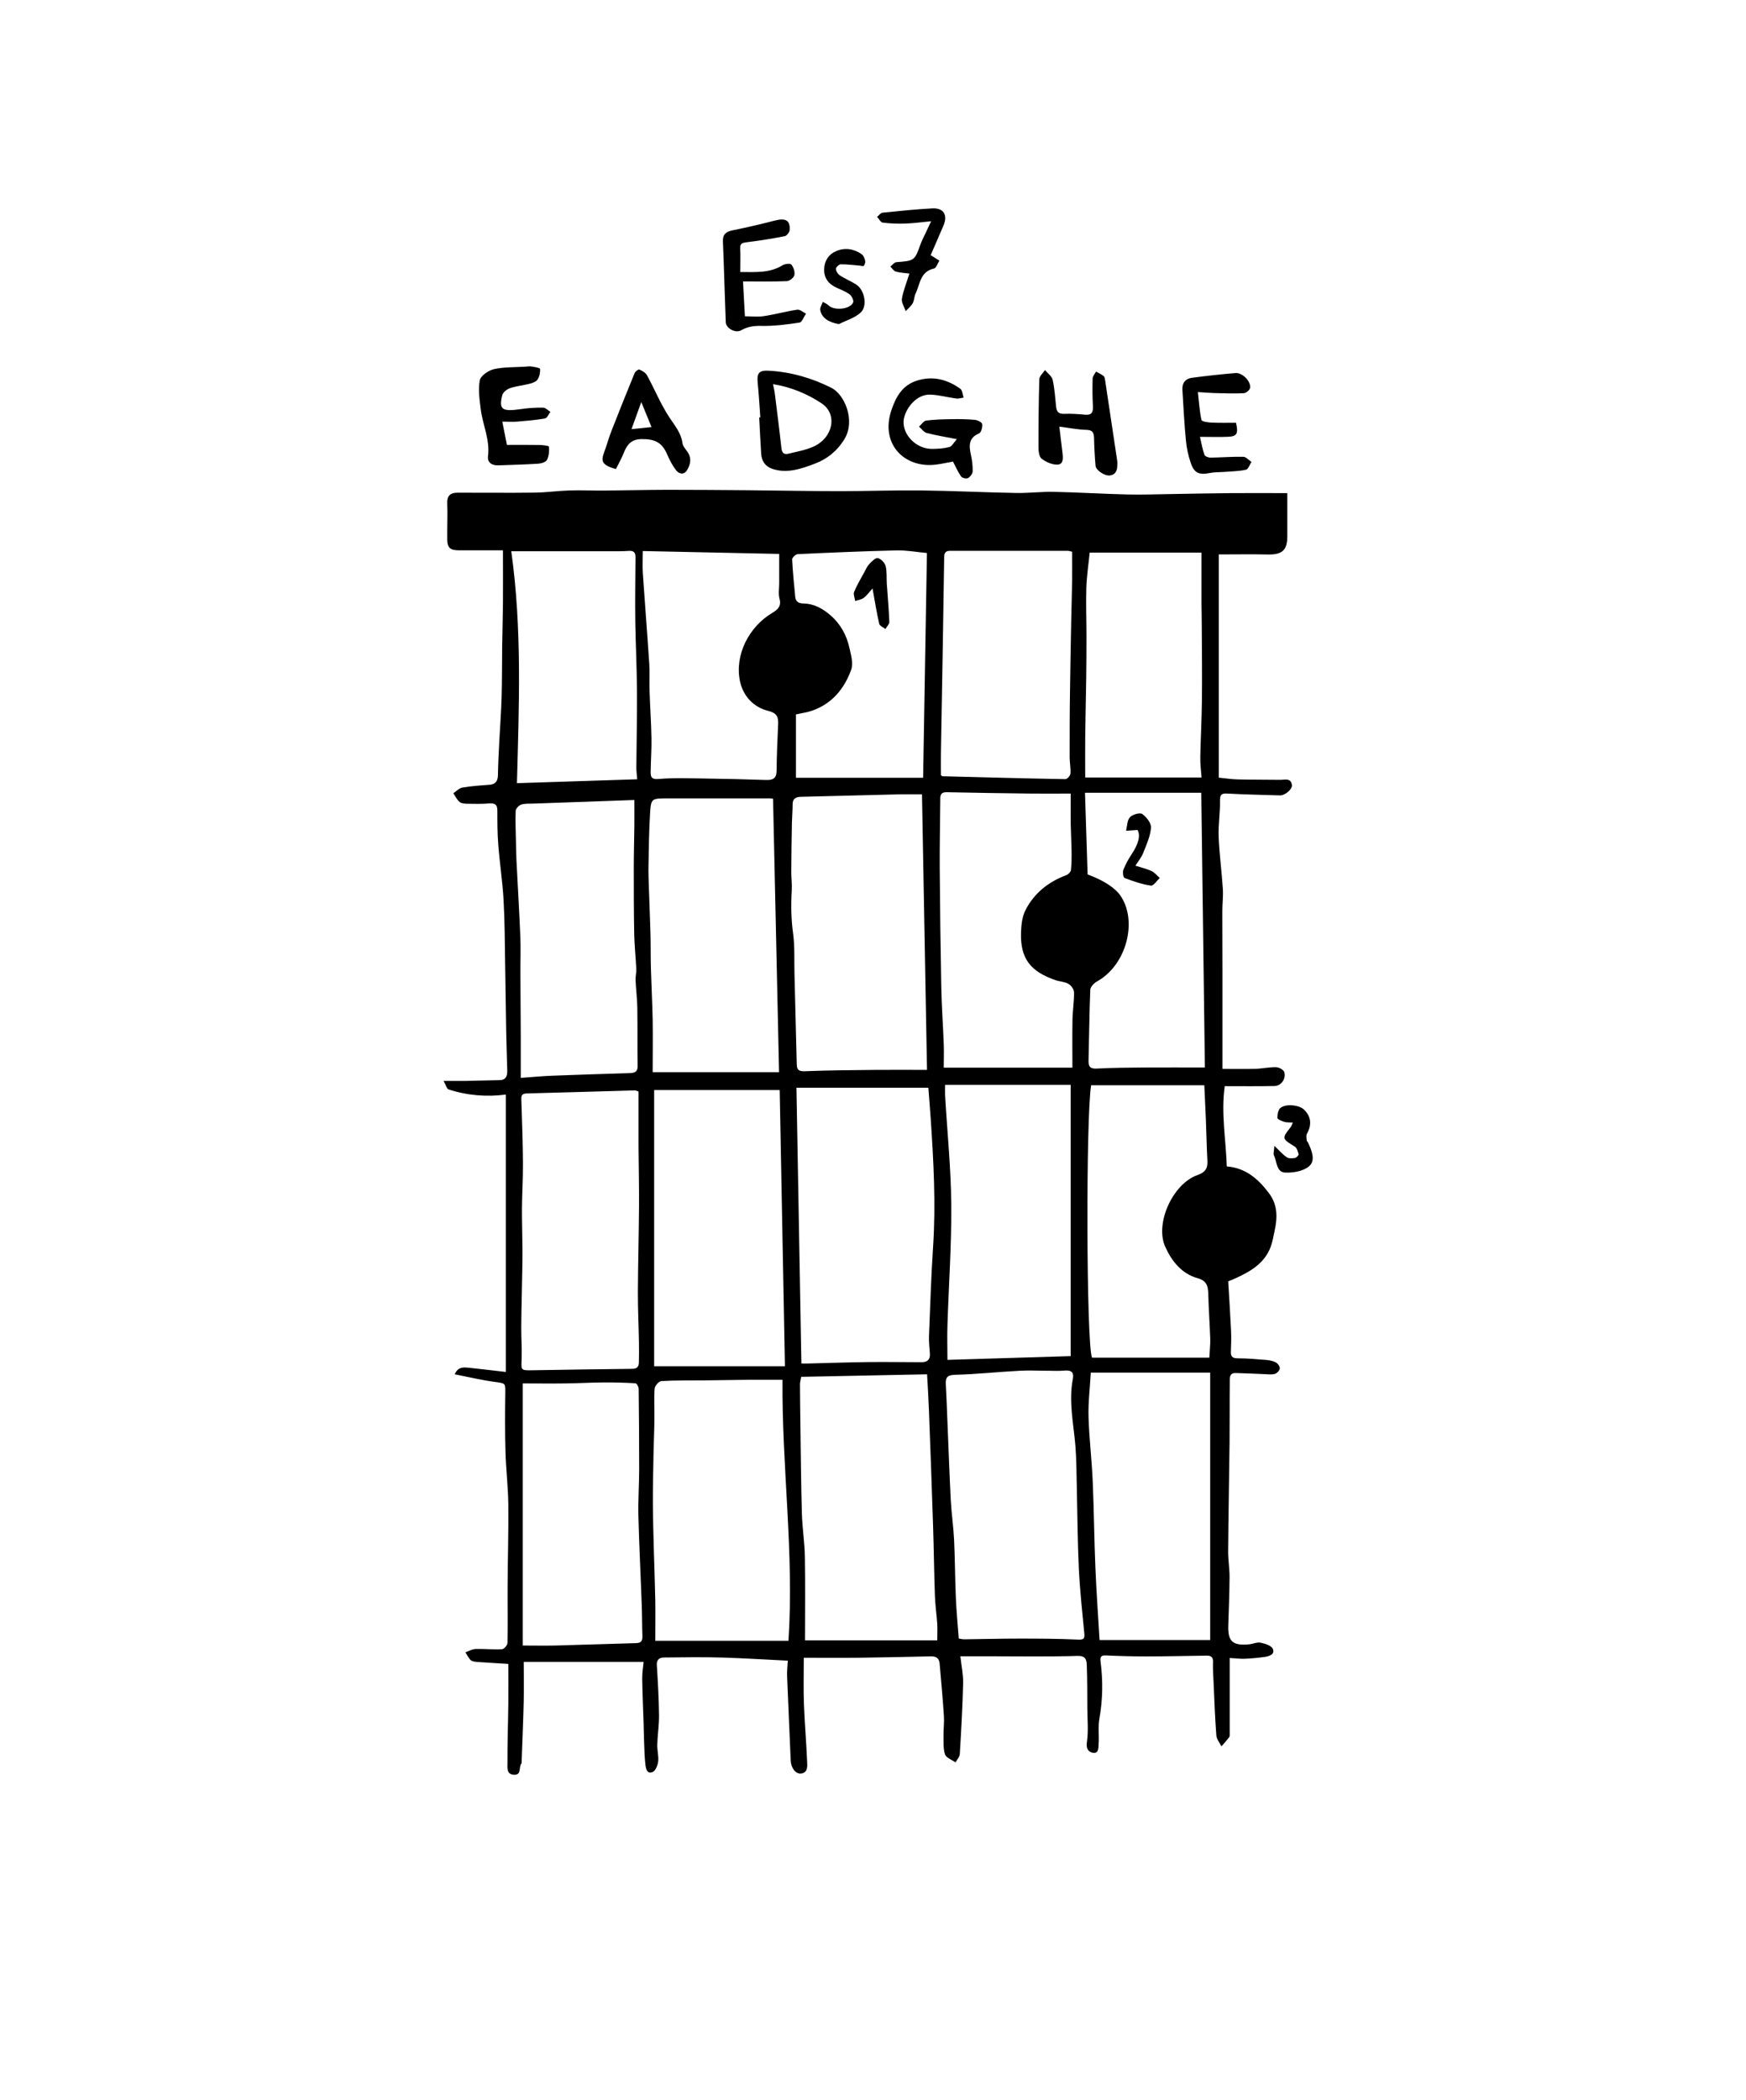 <?xml version="1.0" encoding="UTF-8" standalone="no"?>
<!DOCTYPE svg PUBLIC "-//W3C//DTD SVG 1.1//EN" "http://www.w3.org/Graphics/SVG/1.1/DTD/svg11.dtd">
<svg width="100%" height="100%" viewBox="0 0 247 297" version="1.1" xmlns="http://www.w3.org/2000/svg" xmlns:xlink="http://www.w3.org/1999/xlink" xml:space="preserve" xmlns:serif="http://www.serif.com/" style="fill-rule:evenodd;clip-rule:evenodd;stroke-linejoin:round;stroke-miterlimit:2;">
    <g id="IaJ47w">
        <path d="M71.09,77.83L64.97,77.83C63.7,77.83 63.28,77.49 63.27,76.28C63.25,74.56 63.33,72.83 63.27,71.11C63.23,70.02 63.82,69.68 64.73,69.68C68.36,69.67 71.99,69.72 75.62,69.67C77.29,69.65 78.95,69.41 80.61,69.36C82.19,69.31 83.78,69.39 85.36,69.38C88.38,69.35 91.4,69.28 94.42,69.27C98.2,69.27 101.99,69.3 105.77,69.33C110.14,69.37 114.51,69.46 118.88,69.46C122.67,69.46 126.45,69.32 130.24,69.36C134.75,69.41 139.26,69.64 143.77,69.72C145.54,69.75 147.31,69.52 149.07,69.56C152.56,69.63 156.04,69.85 159.52,69.93C161.58,69.98 163.64,69.9 165.7,69.87C168.53,69.83 171.37,69.76 174.2,69.74C176.77,69.72 179.33,69.74 182.11,69.74L182.11,75.81C182.12,77.8 181.4,78.46 179.37,78.42C177.1,78.37 174.83,78.41 172.42,78.41L172.42,109.98C173.36,110.07 174.22,110.21 175.08,110.23C177.1,110.28 179.12,110.26 181.14,110.29C181.78,110.29 182.61,109.99 182.76,111.01C182.85,111.63 181.76,112.52 181.06,112.49C178.59,112.41 176.11,112.37 173.64,112.23C172.78,112.18 172.57,112.39 172.59,113.27C172.62,114.97 172.33,116.67 172.4,118.36C172.5,120.81 172.83,123.24 172.99,125.68C173.06,126.75 172.92,127.82 172.92,128.9C172.92,131.66 172.93,134.43 172.94,137.19L172.94,151.17C174.61,151.17 176.1,151.2 177.59,151.16C178.57,151.13 179.56,150.9 180.54,150.93C180.95,150.94 181.6,151.31 181.69,151.64C181.95,152.58 181.23,153.57 180.32,153.59C178.01,153.64 175.7,153.61 173.26,153.61C172.72,157.39 173.42,161.11 173.55,164.96C176.21,165.17 178,166.73 179.51,168.74C180.76,170.39 180.73,172.2 180.31,174.09C180.14,174.85 180.02,175.64 179.75,176.36C178.86,178.7 176.87,179.83 174.75,180.8C174.43,180.95 174.1,181.07 173.75,181.21C173.89,183.55 174.04,185.84 174.15,188.13C174.2,189.12 174.17,190.12 174.13,191.11C174.1,191.8 174.3,192.1 175.07,192.1C176.42,192.1 177.78,192.22 179.13,192.33C179.59,192.37 180.09,192.47 180.49,192.68C180.77,192.83 181.08,193.26 181.05,193.53C181.02,193.82 180.66,194.21 180.36,194.3C179.93,194.43 179.43,194.36 178.96,194.34C177.58,194.29 176.19,194.21 174.81,194.18C173.89,194.16 173.97,194.9 173.97,195.47C173.94,198.34 173.97,201.22 173.94,204.09C173.88,209.18 173.78,214.28 173.74,219.37C173.73,220.6 173.95,221.84 173.94,223.07C173.93,225.33 173.83,227.6 173.76,229.86C173.68,232.13 174.37,232.77 176.7,232.55C177.25,232.5 177.83,232.21 178.34,232.32C178.97,232.45 179.86,232.73 180.06,233.19C180.4,233.95 179.57,234.24 178.92,234.33C177.99,234.46 177.05,234.55 176.11,234.59C175.5,234.62 174.88,234.53 173.96,234.48L173.96,245.11C173.96,245.31 173.99,245.56 173.88,245.69C173.54,246.14 173.16,246.56 172.79,246.98C172.54,246.47 172.11,245.96 172.07,245.43C171.88,242.93 171.79,240.42 171.68,237.91C171.64,236.96 171.56,236 171.6,235.05C171.63,234.33 171.29,234.14 170.68,234.15C167.82,234.19 164.97,234.26 162.11,234.26C160.22,234.26 158.33,234.21 156.44,234.12C155.73,234.08 155.61,234.39 155.69,234.97C156.04,237.67 156.01,240.35 155.53,243.04C155.32,244.2 155.5,245.42 155.42,246.61C155.38,247.15 155.47,248.04 154.59,247.88C153.98,247.77 153.62,247.31 153.76,246.38C153.99,244.83 153.83,243.21 153.82,241.63C153.81,239.57 153.82,237.5 153.74,235.44C153.71,234.69 153.55,234.15 152.4,234.19C148.17,234.32 143.93,234.24 139.69,234.24L135.86,234.24C136.01,235.63 136.28,236.85 136.25,238.05C136.17,241.38 135.98,244.72 135.78,248.05C135.76,248.46 135.39,248.85 135.18,249.25C134.66,248.88 133.86,248.61 133.69,248.12C133.41,247.28 133.5,246.31 133.48,245.39C133.47,244.48 133.59,243.57 133.53,242.66C133.37,240.21 133.14,237.76 132.93,235.31C132.87,234.54 132.47,234.23 131.67,234.25C128.15,234.34 124.63,234.4 121.11,234.45C118.68,234.48 116.26,234.45 113.71,234.45C113.71,236.81 113.65,238.91 113.73,241.01C113.83,243.71 114.07,246.41 114.18,249.12C114.21,249.78 114.31,250.7 113.31,250.82C112.53,250.91 111.9,249.98 111.86,249.01C111.7,245.03 111.5,241.05 111.35,237.07C111.32,236.29 111.42,235.5 111.45,234.86C108.31,234.71 105.25,234.51 102.2,234.42C99.46,234.34 96.72,234.38 93.99,234.41C93.35,234.41 92.86,234.65 92.92,235.5C93.07,237.85 93.2,240.2 93.23,242.55C93.25,243.95 93.02,245.36 92.98,246.76C92.96,247.55 93.2,248.35 93.11,249.12C93.05,249.66 92.73,250.44 92.32,250.61C91.51,250.94 91.37,250.1 91.3,249.54C91.18,248.5 91.16,247.44 91.12,246.4C91.08,245.53 91.08,244.65 91.05,243.78C90.98,241.65 90.88,239.53 90.85,237.4C90.84,236.58 90.98,235.76 91.05,235.03L74.09,235.03C74.09,236.9 74.13,238.72 74.09,240.54C74.02,243.45 73.89,246.35 73.79,249.25C73.79,249.29 73.81,249.35 73.79,249.37C73.33,249.85 73.84,251 72.78,251C71.62,251 71.79,249.95 71.79,249.28C71.77,246.52 71.88,243.75 71.91,240.99C71.93,239.13 71.91,237.27 71.91,235.32C70.36,235.22 68.99,235.15 67.62,235.05C67.27,235.02 66.85,235 66.61,234.8C66.28,234.51 66.09,234.06 65.84,233.68C66.31,233.52 66.78,233.23 67.26,233.21C68.52,233.17 69.78,233.31 71.03,233.24C71.31,233.22 71.79,232.67 71.79,232.35C71.85,229.63 71.79,226.9 71.81,224.17C71.83,220.36 71.95,216.56 71.91,212.75C71.88,210.29 71.58,207.83 71.51,205.37C71.43,202.61 71.44,199.86 71.48,197.1C71.5,195.56 71.54,195.65 69.95,195.43C68.1,195.18 66.27,194.74 64.33,194.36C64.81,193.22 65.66,193.37 66.47,193.45C68.1,193.62 69.74,193.82 71.56,194.03L71.56,154.8C68.86,155.15 66.11,154.94 63.45,154.07C63.21,153.99 63.1,153.49 62.75,152.87C63.96,152.87 64.91,152.88 65.87,152.87C67.46,152.84 69.05,152.78 70.64,152.76C71.57,152.76 71.77,152.18 71.76,151.43C71.72,149.61 71.64,147.79 71.61,145.97C71.55,142.76 71.52,139.56 71.46,136.35C71.41,133.33 71.41,130.31 71.24,127.3C71.09,124.68 70.69,122.08 70.49,119.47C70.36,117.86 70.36,116.23 70.36,114.61C70.36,113.71 69.92,113.57 69.14,113.63C68.15,113.71 67.15,113.69 66.16,113.67C65.77,113.67 65.29,113.64 65.02,113.42C64.64,113.11 64.42,112.6 64.13,112.18C64.56,111.9 64.96,111.46 65.42,111.38C66.67,111.17 67.95,111.08 69.22,110.99C70.11,110.93 70.42,110.47 70.44,109.62C70.47,108.05 70.55,106.47 70.63,104.9C70.74,102.8 70.9,100.71 70.96,98.61C71.03,96.19 71.01,93.77 71.04,91.35C71.07,89.33 71.13,87.32 71.15,85.3C71.17,82.93 71.15,80.55 71.15,77.84L71.09,77.83ZM112.67,153.83C112.91,167.01 113.14,179.88 113.37,192.84L114.11,192.84C117.07,192.77 120.03,192.66 122.99,192.63C125.45,192.6 127.92,192.65 130.38,192.65C131.13,192.65 131.59,192.33 131.55,191.5C131.5,190.66 131.39,189.82 131.42,188.99C131.59,184.77 131.72,180.55 132,176.33C132.4,170.26 132.07,164.21 131.66,158.17C131.56,156.71 131.44,155.25 131.33,153.83L112.67,153.83ZM130.41,112.34C129.35,112.34 128.28,112.32 127.22,112.34C122.57,112.45 117.93,112.57 113.28,112.69C112.6,112.71 112.13,112.94 112.13,113.73C112.13,114.6 112.05,115.47 112.03,116.34C111.99,118.67 111.95,121 111.94,123.32C111.94,124.17 112.06,125.03 112.01,125.88C111.89,127.92 111.91,129.93 112.19,131.97C112.45,133.84 112.34,135.77 112.39,137.67C112.5,141.92 112.61,146.17 112.71,150.42C112.73,151.16 112.86,151.54 113.81,151.5C117.16,151.36 120.51,151.35 123.86,151.31C126.28,151.29 128.7,151.31 131.14,151.31C130.9,138.15 130.66,125.24 130.43,112.33L130.41,112.34ZM111.04,193.22C110.79,180.01 110.54,167.03 110.3,154.16L92.54,154.16L92.54,193.22L111.05,193.22L111.04,193.22ZM111.54,232.04C112.36,219.69 110.59,207.46 110.7,195.14C108.92,195.14 107.27,195.13 105.61,195.14C103.64,195.16 101.67,195.19 99.7,195.22C97.65,195.24 95.6,195.2 93.56,195.32C93.21,195.34 92.64,195.99 92.61,196.38C92.5,197.82 92.6,199.27 92.58,200.71C92.56,202.36 92.48,204 92.45,205.65C92.41,207.95 92.35,210.25 92.36,212.56C92.37,214.93 92.45,217.29 92.51,219.66C92.57,221.88 92.66,224.1 92.7,226.31C92.73,228.23 92.7,230.14 92.7,232.05L111.53,232.05L111.54,232.04ZM92.34,151.63L110.21,151.63C109.93,138.63 109.65,125.85 109.36,112.97C109.36,112.97 109.16,112.91 108.97,112.91L94.48,112.91C92.16,112.91 92.09,112.91 91.96,115.07C91.81,117.48 91.79,119.91 91.74,122.33C91.72,123.35 91.75,124.37 91.79,125.39C91.86,127.6 91.96,129.81 92.02,132.02C92.06,133.66 92.04,135.3 92.08,136.94C92.15,139.37 92.28,141.79 92.33,144.21C92.37,146.61 92.33,149.02 92.33,151.61L92.34,151.63ZM132.59,231.97C132.59,231.13 132.63,230.39 132.59,229.66C132.5,228.35 132.31,227.05 132.26,225.75C132.14,222.45 132.11,219.14 132,215.84C131.82,210.43 131.63,205.02 131.42,199.62C131.36,197.89 131.25,196.17 131.15,194.36C125.08,194.48 119.2,194.6 113.34,194.72C113.25,195.26 113.17,195.49 113.17,195.72C113.18,197.67 113.2,199.61 113.23,201.56C113.29,205.74 113.32,209.91 113.44,214.09C113.5,216.11 113.83,218.13 113.86,220.15C113.93,224.05 113.88,227.95 113.88,231.99L132.6,231.99L132.59,231.97ZM135.64,231.73C135.89,231.77 136.16,231.85 136.43,231.84C138.99,231.81 141.56,231.74 144.12,231.74C146.92,231.74 149.72,231.75 152.51,231.88C153.34,231.92 153.46,231.72 153.39,230.99C153.1,227.95 152.77,224.91 152.62,221.87C152.44,218.01 152.42,214.14 152.33,210.27C152.28,208.33 152.29,206.39 152.13,204.45C151.87,201.31 151.16,198.19 151.77,195.02C151.98,193.9 151.38,193.76 150.48,193.84C149.79,193.9 149.08,193.87 148.38,193.86C147,193.86 145.61,193.78 144.23,193.86C141.19,194.02 138.16,194.35 135.12,194.43C133.99,194.46 133.74,194.82 133.8,195.81C133.9,197.47 133.95,199.14 134.02,200.81C134.18,204.59 134.31,208.37 134.5,212.15C134.6,214.02 134.88,215.88 134.97,217.74C135.1,220.48 135.1,223.23 135.22,225.97C135.3,227.84 135.48,229.7 135.63,231.72L135.64,231.73ZM133.7,153.41C133.7,154.02 133.68,154.49 133.7,154.96C134,160.08 134.53,165.21 134.57,170.33C134.62,176.04 134.21,181.76 134.03,187.48C133.98,189.09 134.03,190.71 134.03,192.32C140.05,192.14 145.85,191.96 151.46,191.79L151.46,153.42L133.71,153.42L133.7,153.41ZM90.33,154.36C90.03,154.27 89.92,154.2 89.81,154.21C84.71,154.35 79.62,154.51 74.52,154.64C73.65,154.66 73.74,155.15 73.76,155.76C73.86,158.68 73.96,161.61 73.98,164.53C73.99,166.65 73.86,168.76 73.84,170.88C73.83,172.81 73.9,174.75 73.91,176.68C73.91,177.74 73.91,178.79 73.88,179.85C73.84,182.45 73.76,185.05 73.74,187.65C73.73,189.19 73.85,190.74 73.79,192.28C73.73,193.78 73.68,193.81 75.22,193.79C79.95,193.72 84.67,193.63 89.4,193.59C90.08,193.59 90.37,193.32 90.38,192.7C90.4,191.74 90.41,190.79 90.39,189.83C90.35,187.47 90.23,185.1 90.24,182.74C90.26,178.7 90.37,174.67 90.4,170.64C90.42,167.82 90.35,165 90.33,162.18C90.32,159.56 90.33,156.95 90.33,154.38L90.33,154.36ZM151.71,150.99C151.71,148.72 151.68,146.47 151.72,144.22C151.74,142.93 151.96,141.64 151.94,140.35C151.94,139.93 151.54,139.37 151.16,139.15C150.64,138.84 149.95,138.83 149.36,138.63C145.83,137.43 144.32,135.62 144.44,131.88C144.47,130.81 144.6,129.63 145.08,128.7C146.3,126.31 148.31,124.72 150.84,123.77C151.12,123.67 151.47,123.32 151.5,123.05C151.6,122.15 151.6,121.24 151.59,120.34C151.57,119.07 151.49,117.8 151.47,116.54C151.45,115.14 151.47,113.74 151.47,112.23C149.45,112.23 147.62,112.25 145.8,112.23C141.85,112.18 137.91,112.13 133.96,112.04C133.29,112.03 133.02,112.24 133.02,112.92C133,116.18 132.92,119.45 132.94,122.71C132.98,128.34 133.05,133.98 133.16,139.61C133.21,142.31 133.41,145.01 133.51,147.7C133.55,148.79 133.51,149.88 133.51,150.99L151.73,150.99L151.71,150.99ZM89.75,113.14C84.84,113.31 80.12,113.48 75.4,113.65C74.84,113.67 74.25,113.62 73.74,113.79C73.41,113.9 72.97,114.35 72.95,114.66C72.89,116.11 72.96,117.57 72.99,119.03C73.01,119.9 73.02,120.77 73.06,121.64C73.24,125.25 73.46,128.87 73.61,132.48C73.68,134.21 73.61,135.95 73.62,137.68C73.63,140.61 73.66,143.54 73.67,146.47L73.67,152.44C75.34,152.32 76.77,152.18 78.19,152.13C81.77,151.99 85.36,151.88 88.95,151.77C89.63,151.75 90.21,151.71 90.2,150.77C90.16,148.03 90.2,145.28 90.16,142.54C90.14,141.23 89.97,139.93 89.91,138.63C89.89,138.09 90.04,137.54 90.01,137C89.93,135.35 89.75,133.7 89.72,132.05C89.66,128.92 89.66,125.78 89.66,122.65C89.66,120.72 89.72,118.78 89.74,116.85C89.75,115.59 89.74,114.34 89.74,113.14L89.75,113.14ZM154.31,194.12C154.19,196.3 153.93,198.36 153.99,200.4C154.08,203.42 154.45,206.44 154.58,209.46C154.76,213.53 154.79,217.62 154.96,221.69C155.1,225.05 155.34,228.4 155.55,231.94L171.2,231.94L171.2,194.12L154.3,194.12L154.31,194.12ZM73.96,232.72C75.63,232.72 77.09,232.75 78.55,232.72C82.36,232.62 86.18,232.48 89.99,232.38C90.68,232.36 90.9,232.08 90.88,231.43C90.83,230.01 90.84,228.58 90.79,227.16C90.64,222.88 90.42,218.61 90.31,214.33C90.26,212.17 90.42,210 90.42,207.83C90.42,204.02 90.4,200.21 90.35,196.4C90.35,196.13 90.07,195.64 89.9,195.63C88.4,195.54 86.9,195.5 85.4,195.51C83.62,195.52 81.84,195.63 80.05,195.65C78,195.68 75.96,195.65 73.95,195.65L73.95,232.71L73.96,232.72ZM133.12,109.64C133.26,109.74 133.29,109.78 133.32,109.78C139.12,109.93 144.93,110.09 150.73,110.19C150.97,110.19 151.41,109.7 151.43,109.42C151.49,108.65 151.32,107.87 151.32,107.1C151.32,103.94 151.32,100.79 151.37,97.63C151.41,94.33 151.48,91.02 151.54,87.72C151.58,85.84 151.64,83.95 151.67,82.07C151.69,80.74 151.67,79.41 151.67,78.03C151.48,77.99 151.25,77.9 151.01,77.9L134.39,77.9C133.76,77.9 133.58,78.21 133.57,78.79C133.51,83.03 133.44,87.26 133.37,91.5C133.28,96.47 133.19,101.44 133.11,106.41C133.09,107.51 133.11,108.62 133.11,109.64L133.12,109.64ZM171.08,192.02C171.13,191.02 171.23,190.19 171.21,189.36C171.14,187.24 170.98,185.11 170.93,182.99C170.9,181.87 170.7,181.12 169.42,180.77C167.16,180.14 165.76,178.35 164.85,176.35C163.34,173.04 165.91,167.4 169.41,166.18C170.47,165.81 170.86,165.28 170.81,164.21C170.7,162.24 170.67,160.27 170.59,158.29C170.53,156.76 170.45,155.24 170.37,153.48L154.36,153.48C153.61,157.8 153.67,190 154.48,192.01L171.09,192.01L171.08,192.02ZM72.33,77.98C73.87,88.97 73.42,99.86 73.13,110.76C78.92,110.57 84.51,110.39 90.14,110.21C90.08,109.44 90.02,109 90.02,108.57C90.05,104.96 90.13,101.35 90.11,97.73C90.09,94.43 89.92,91.14 89.87,87.84C89.83,84.82 89.88,81.8 89.9,78.78C89.9,78.13 89.64,77.86 88.95,77.91C88,77.98 87.04,77.96 86.08,77.96L72.34,77.96L72.33,77.98ZM153.87,123.67C156.19,124.52 157.79,125.63 158.48,126.63C160.98,130.21 159.39,136.48 155.19,138.8C154.77,139.03 154.26,139.56 154.24,139.98C154.1,143.33 154.08,146.68 153.99,150.03C153.97,150.92 154.3,151.17 155.2,151.12C157.47,151 159.74,150.99 162.01,150.97C164.76,150.95 167.5,150.97 170.45,150.97C170.28,138.11 170.11,125.18 169.94,112.12L153.49,112.12C153.62,116.08 153.74,119.86 153.86,123.69L153.87,123.67ZM90.93,77.93C90.93,79.07 90.87,80.1 90.94,81.12C91.23,85.37 91.57,89.62 91.85,93.88C91.93,95.14 91.85,96.42 91.89,97.68C91.96,99.92 92.12,102.15 92.16,104.39C92.19,105.93 92.07,107.47 92.05,109.01C92.04,109.71 92.01,110.26 93.14,110.17C95.26,109.99 97.4,110.07 99.54,110.1C102.48,110.14 105.43,110.21 108.37,110.31C109.35,110.35 109.85,110.07 109.86,109.01C109.89,106.8 109.97,104.6 110.08,102.39C110.13,101.33 109.84,100.83 108.69,100.54C106.55,100.01 105.12,98.4 104.68,96.34C103.91,92.63 105.93,88.68 109.2,86.71C109.91,86.29 110.58,85.81 110.28,84.7C110.09,84 110.23,83.21 110.23,82.46L110.23,78.34C103.64,78.2 97.24,78.06 90.92,77.93L90.93,77.93ZM154.15,78.16C153.99,79.83 153.73,81.47 153.68,83.13C153.61,85.4 153.7,87.68 153.7,89.95C153.7,92 153.69,94.06 153.66,96.11C153.62,98.84 153.55,101.57 153.52,104.31C153.5,106.2 153.52,108.08 153.52,109.96L169.98,109.96C169.91,108.98 169.78,108.05 169.8,107.12C169.85,104.45 170,101.79 170.03,99.12C170.07,95.61 170.03,92.1 170.01,88.58C170.01,87.51 169.98,86.45 169.97,85.38L169.97,78.15L154.16,78.15L154.15,78.16ZM131.14,78.21C129.62,78.07 128.23,77.81 126.86,77.84C122.19,77.95 117.52,78.15 112.85,78.37C112.56,78.38 112.05,78.87 112.06,79.11C112.15,80.89 112.33,82.66 112.5,84.43C112.57,85.1 113,85.34 113.66,85.35C115.17,85.38 116.38,86.06 117.51,87.04C118.93,88.28 119.76,89.83 120.16,91.61C120.39,92.63 120.74,93.83 120.41,94.73C119.44,97.41 117.7,99.53 114.88,100.51C114.18,100.75 113.43,100.85 112.6,101.04L112.6,110L130.59,110C130.77,99.32 130.95,88.77 131.13,78.2L131.14,78.21Z" style="fill-rule:nonzero;"/>
        <path d="M107.56,59.03C107.44,57.4 107.35,55.78 107.19,54.16C107.05,52.72 107.39,52.35 108.81,52.43C111.91,52.61 114.84,53.46 117.6,54.84C119.49,55.79 121.08,59.5 119.43,62.15C118.35,63.88 116.93,64.95 115.26,65.58C113.36,66.29 111.31,67.04 109.19,66.28C108.23,65.94 107.74,65.17 107.68,64.17C107.57,62.46 107.49,60.75 107.4,59.04C107.46,59.04 107.52,59.04 107.58,59.03L107.56,59.03ZM109.36,54.33C109.47,54.9 109.57,55.28 109.61,55.67C109.93,58.23 110.26,60.78 110.54,63.34C110.61,64 110.86,64.33 111.51,64.17C112.7,63.88 113.93,63.67 115.04,63.18C117.87,61.93 118.54,58.56 116.21,57.03C114.2,55.71 111.96,54.75 109.36,54.33Z" style="fill-rule:nonzero;"/>
        <path d="M134.83,65.27C134.02,65.42 133.21,65.61 132.38,65.71C127.94,66.25 124.48,62.79 126.11,57.99C126.76,56.07 127.67,54.5 129.66,53.85C131.91,53.11 133.99,53.64 135.86,54.99C136.16,55.2 136.17,55.81 136.32,56.23C135.97,56.28 135.61,56.41 135.27,56.36C134.06,56.2 132.86,55.86 131.64,55.81C129.51,55.71 127.93,58.03 127.83,59.54C127.7,61.53 129.62,63.42 131.68,63.48C132.55,63.5 133.45,63.44 134.29,63.23C134.67,63.13 134.93,62.58 135.36,62.11C133.7,61.78 132.38,61.57 131.09,61.23C130.68,61.12 130.37,60.64 130.01,60.34C130.35,60.04 130.65,59.53 131.02,59.48C132.23,59.32 133.47,59.3 134.7,59.28C135.78,59.26 136.86,59.28 137.93,59.38C138.31,59.42 138.92,59.73 138.95,59.98C139.01,60.41 138.81,61.16 138.51,61.29C137.03,61.91 137.06,62.99 137.34,64.27C137.51,65.04 137.62,65.85 137.6,66.64C137.6,66.98 137.26,67.44 136.94,67.61C136.71,67.74 136.11,67.6 135.96,67.38C135.53,66.78 135.24,66.08 134.82,65.29L134.83,65.27Z" style="fill-rule:nonzero;"/>
        <path d="M149.86,60.34C150.03,61.74 150.16,62.91 150.31,64.09C150.39,64.79 150.46,65.68 149.59,65.71C148.83,65.73 147.96,65.34 147.34,64.86C146.98,64.58 146.91,63.77 146.91,63.2C146.91,60.01 146.93,56.82 147.03,53.63C147.04,53.19 147.55,52.77 147.83,52.34C148.2,52.79 148.79,53.19 148.91,53.7C149.19,54.93 149.27,56.22 149.4,57.49C149.47,58.18 149.71,58.56 150.52,58.53C151.51,58.48 152.51,58.56 153.5,58.65C154.45,58.74 154.65,58.28 154.61,57.45C154.54,56.15 154.53,54.84 154.57,53.53C154.58,53.2 154.88,52.88 155.05,52.55C155.41,52.75 155.8,52.93 156.13,53.18C156.26,53.28 156.3,53.54 156.33,53.73C156.91,57.57 157.49,61.41 158.06,65.25C158.08,65.41 158.06,65.57 158.06,65.73C158.06,66.47 157.88,67.11 157.03,67.24C156.29,67.35 155.03,66.51 154.98,65.86C154.87,64.56 154.8,63.25 154.77,61.94C154.75,61.16 154.54,60.81 153.66,60.79C152.48,60.76 151.3,60.52 149.85,60.34L149.86,60.34Z" style="fill-rule:nonzero;"/>
        <path d="M71.06,59.63C71.3,60.83 71.5,61.86 71.71,62.92C73.24,62.92 74.74,62.9 76.24,62.93C76.74,62.93 77.65,63.04 77.66,63.16C77.71,63.79 77.66,64.49 77.38,65.04C77.22,65.36 76.57,65.55 76.13,65.58C74.26,65.7 72.38,65.74 70.51,65.81C69.6,65.84 68.92,65.44 69.04,64.51C69.33,62.18 68.29,60.1 68.01,57.89C67.84,56.52 67.62,55.08 67.88,53.77C68.01,53.13 69.1,52.39 69.87,52.21C71.28,51.89 72.78,51.95 74.25,51.86C74.56,51.84 74.88,51.78 75.18,51.83C75.62,51.9 76.39,52.02 76.4,52.17C76.44,52.67 76.32,53.26 76.05,53.67C75.85,53.98 75.34,54.17 74.93,54.27C74.01,54.51 73.04,54.59 72.14,54.9C71.7,55.05 71.15,55.49 71.05,55.9C70.54,57.94 71.04,58.25 73.74,57.85C74.76,57.7 75.8,57.64 76.83,57.65C77.18,57.65 77.52,58.04 77.86,58.25C77.61,58.57 77.41,59.12 77.11,59.18C75.8,59.41 74.46,59.52 73.13,59.63C72.51,59.68 71.88,59.63 71.06,59.63Z" style="fill-rule:nonzero;"/>
        <path d="M104.73,38.47C106.91,38.47 108.87,38.64 110.68,37.53C111.02,37.32 111.78,37.22 111.94,37.41C112.26,37.78 112.47,38.44 112.38,38.9C112.31,39.26 111.7,39.75 111.32,39.76C109.26,39.85 107.2,39.8 105.11,39.8C105.21,41.53 105.29,43.02 105.38,44.73C106.27,44.73 107.18,44.84 108.05,44.71C109.64,44.47 111.2,44.03 112.79,43.8C113.17,43.74 113.61,44.16 114.02,44.36C113.72,44.8 113.46,45.57 113.1,45.62C111.3,45.9 109.46,46.13 107.64,46.09C106.59,46.07 105.71,46.21 104.83,46.72C104.07,47.16 102.71,46.45 102.67,45.58C102.52,41.77 102.43,37.95 102.27,34.14C102.23,33.12 102.72,32.76 103.65,32.57C105.64,32.17 107.62,31.71 109.58,31.2C111.14,30.8 111.8,31.14 111.71,32.53C111.69,32.84 111.31,33.34 111.03,33.4C109.24,33.75 107.44,34.04 105.63,34.26C105.02,34.34 104.67,34.42 104.71,35.15C104.77,36.18 104.72,37.22 104.72,38.47L104.73,38.47Z" style="fill-rule:nonzero;"/>
        <path d="M87.14,66.34C84.59,65.65 85.16,64.87 85.7,63.31C85.97,62.53 86.19,61.73 86.5,60.95C87.57,58.21 88.66,55.48 89.78,52.76C89.88,52.53 90.31,52.2 90.44,52.26C90.85,52.44 91.32,52.7 91.52,53.06C92.63,55.08 93.5,57.26 94.78,59.16C95.54,60.29 96.36,61.28 96.55,62.68C96.6,63.08 96.93,63.46 97.19,63.81C97.87,64.72 97.71,65.66 97.19,66.5C96.77,67.19 96.05,67.06 95.62,66.48C95.13,65.82 94.72,65.07 94.4,64.31C93.67,62.56 92.62,62.07 90.73,62.1C89.18,62.13 88.66,63 88.19,64.17C87.9,64.9 87.5,65.58 87.14,66.32L87.14,66.34ZM89.34,60.69C90.48,60.57 91.28,60.49 92.17,60.4C91.67,59.18 91.25,58.15 90.72,56.86C90.24,58.19 89.84,59.29 89.34,60.68L89.34,60.69Z" style="fill-rule:nonzero;"/>
        <path d="M169.75,61.76C169.98,62.76 170.12,63.57 170.39,64.33C170.46,64.54 170.94,64.72 171.23,64.72C172.78,64.7 174.33,64.57 175.88,64.6C176.27,64.6 176.65,65.07 177.04,65.33C176.79,65.71 176.59,66.36 176.27,66.43C175.27,66.65 174.22,66.66 173.19,66.74C172.52,66.79 171.84,66.76 171.18,66.89C169.64,67.19 168.95,66.93 168.46,65.49C168.11,64.47 167.87,63.4 167.77,62.33C167.54,59.93 167.41,57.52 167.27,55.11C167.21,54.18 167.69,53.55 168.61,53.43C170.66,53.16 172.72,52.93 174.78,52.76C175.76,52.68 177,53.95 176.84,54.87C176.79,55.17 176.27,55.6 175.95,55.61C174.56,55.68 173.17,55.62 171.78,55.59C171.1,55.57 170.43,55.51 169.46,55.45C169.62,56.85 169.69,58.14 169.97,59.4C170.02,59.63 170.93,59.75 171.44,59.77C172.6,59.82 173.76,59.79 174.85,59.79C175.21,61.32 174.98,61.71 173.77,61.77C172.55,61.83 171.32,61.78 169.76,61.78L169.75,61.76Z" style="fill-rule:nonzero;"/>
        <path d="M131.65,36.08C132.15,36.4 132.52,36.63 132.89,36.86C132.64,37.25 132.45,37.91 132.12,37.98C130.16,38.41 130.16,40.2 129.52,41.53C129.32,41.96 129.34,42.49 129.11,42.9C128.87,43.32 128.46,43.64 128.12,44C127.93,43.41 127.5,42.78 127.59,42.24C127.79,41.08 128.25,39.97 128.65,38.69C127.93,38.59 127.3,38.58 126.71,38.4C126.42,38.31 126.2,37.94 125.96,37.7C126.24,37.48 126.51,37.1 126.81,37.08C129.39,36.87 129.38,36.89 130.25,34.47C130.44,33.95 130.71,33.45 130.95,32.94C131.17,32.48 131.38,32.02 131.72,31.29C130.38,31.42 129.22,31.58 128.06,31.62C126.99,31.65 125.92,31.62 124.86,31.48C124.57,31.44 124.34,30.95 124.08,30.67C124.33,30.47 124.57,30.11 124.85,30.08C127.19,29.84 129.53,29.6 131.88,29.47C133.46,29.38 134.1,30.38 133.49,31.85C132.89,33.28 132.26,34.69 131.66,36.08L131.65,36.08Z" style="fill-rule:nonzero;"/>
        <path d="M118.7,45.84C117.26,45.61 116.22,44.95 116.04,43.85C115.98,43.49 116.27,43.08 116.4,42.69C116.66,42.85 116.97,42.96 117.18,43.17C117.96,43.97 120.27,43.77 120.69,42.77C120.81,42.5 120.49,41.86 120.19,41.63C119.66,41.23 119,40.99 118.39,40.71C117.23,40.19 116.54,39.34 116.59,38.03C116.64,36.87 117.22,35.97 118.27,35.52C119.52,34.98 120.79,35.18 121.9,35.95C122.16,36.13 122.31,36.54 122.39,36.88C122.44,37.1 122.34,37.42 122.19,37.59C122.11,37.69 121.78,37.57 121.57,37.56C120.69,37.49 119.81,37.37 118.93,37.38C118.69,37.38 118.25,37.8 118.26,38.02C118.26,38.34 118.52,38.76 118.8,38.94C119.56,39.44 120.43,39.78 121.18,40.28C122.34,41.07 122.73,43.31 121.76,44.2C120.94,44.96 119.73,45.31 118.69,45.83L118.7,45.84Z" style="fill-rule:nonzero;"/>
        <path d="M182.88,158.76C182.35,158.72 181.98,158.76 181.66,158.65C181.3,158.53 180.71,158.3 180.71,158.1C180.7,157.62 180.81,156.94 181.15,156.68C181.95,156.05 183.82,156.28 184.48,156.93C185.49,157.93 185.6,159.07 184.88,160.36C184.74,160.6 184.84,160.98 184.86,161.3C184.86,161.4 185,161.49 185.05,161.6C185.56,162.71 186.15,164.11 185.2,164.93C184.39,165.64 182.92,165.89 181.78,165.83C180.56,165.77 180.65,164.29 180.22,163.4C180.1,163.15 180.24,162.78 180.28,162.05C181.01,162.74 181.47,163.29 182.04,163.67C182.33,163.86 182.83,163.82 183.21,163.76C183.41,163.73 183.74,163.37 183.71,163.24C183.61,162.85 183.46,162.33 183.16,162.15C181.36,161.07 181.32,160.98 182.56,159.44C182.68,159.29 182.74,159.09 182.89,158.76L182.88,158.76Z" style="fill-rule:nonzero;"/>
        <path d="M160.92,117.38C160.33,117.42 159.81,117.45 159.3,117.49C159.46,116.84 159.44,116.02 159.84,115.59C160.2,115.19 161.25,114.88 161.59,115.12C162.19,115.54 162.88,116.43 162.83,117.06C162.73,118.28 162.18,119.47 161.72,120.64C161.48,121.25 161.03,121.79 160.62,122.43C161.42,122.69 162.2,122.86 162.91,123.19C163.35,123.4 163.68,123.83 164.07,124.17C163.65,124.55 163.17,125.31 162.81,125.25C161.54,125.06 160.3,124.63 159.09,124.17C158.9,124.1 158.79,123.34 158.92,123.01C159.22,122.24 159.63,121.5 160.09,120.81C161.08,119.32 161.35,118.16 160.93,117.39L160.92,117.38Z" style="fill-rule:nonzero;"/>
        <path d="M123.44,83.21C122.99,83.71 122.65,84.21 122.19,84.55C121.86,84.8 121.39,84.86 120.98,85C120.92,84.56 120.69,84.06 120.83,83.71C121.21,82.77 121.75,81.88 122.24,80.98C122.47,80.56 122.66,80.1 122.98,79.76C123.32,79.4 123.85,78.86 124.18,78.93C124.62,79.03 125.16,79.58 125.28,80.04C125.49,80.83 125.4,81.69 125.45,82.52C125.57,84.33 125.74,86.13 125.81,87.94C125.82,88.27 125.45,88.62 125.26,88.96C124.96,88.72 124.45,88.52 124.38,88.23C124.02,86.66 123.77,85.06 123.43,83.21L123.44,83.21Z" style="fill-rule:nonzero;"/>
    </g>
</svg>
